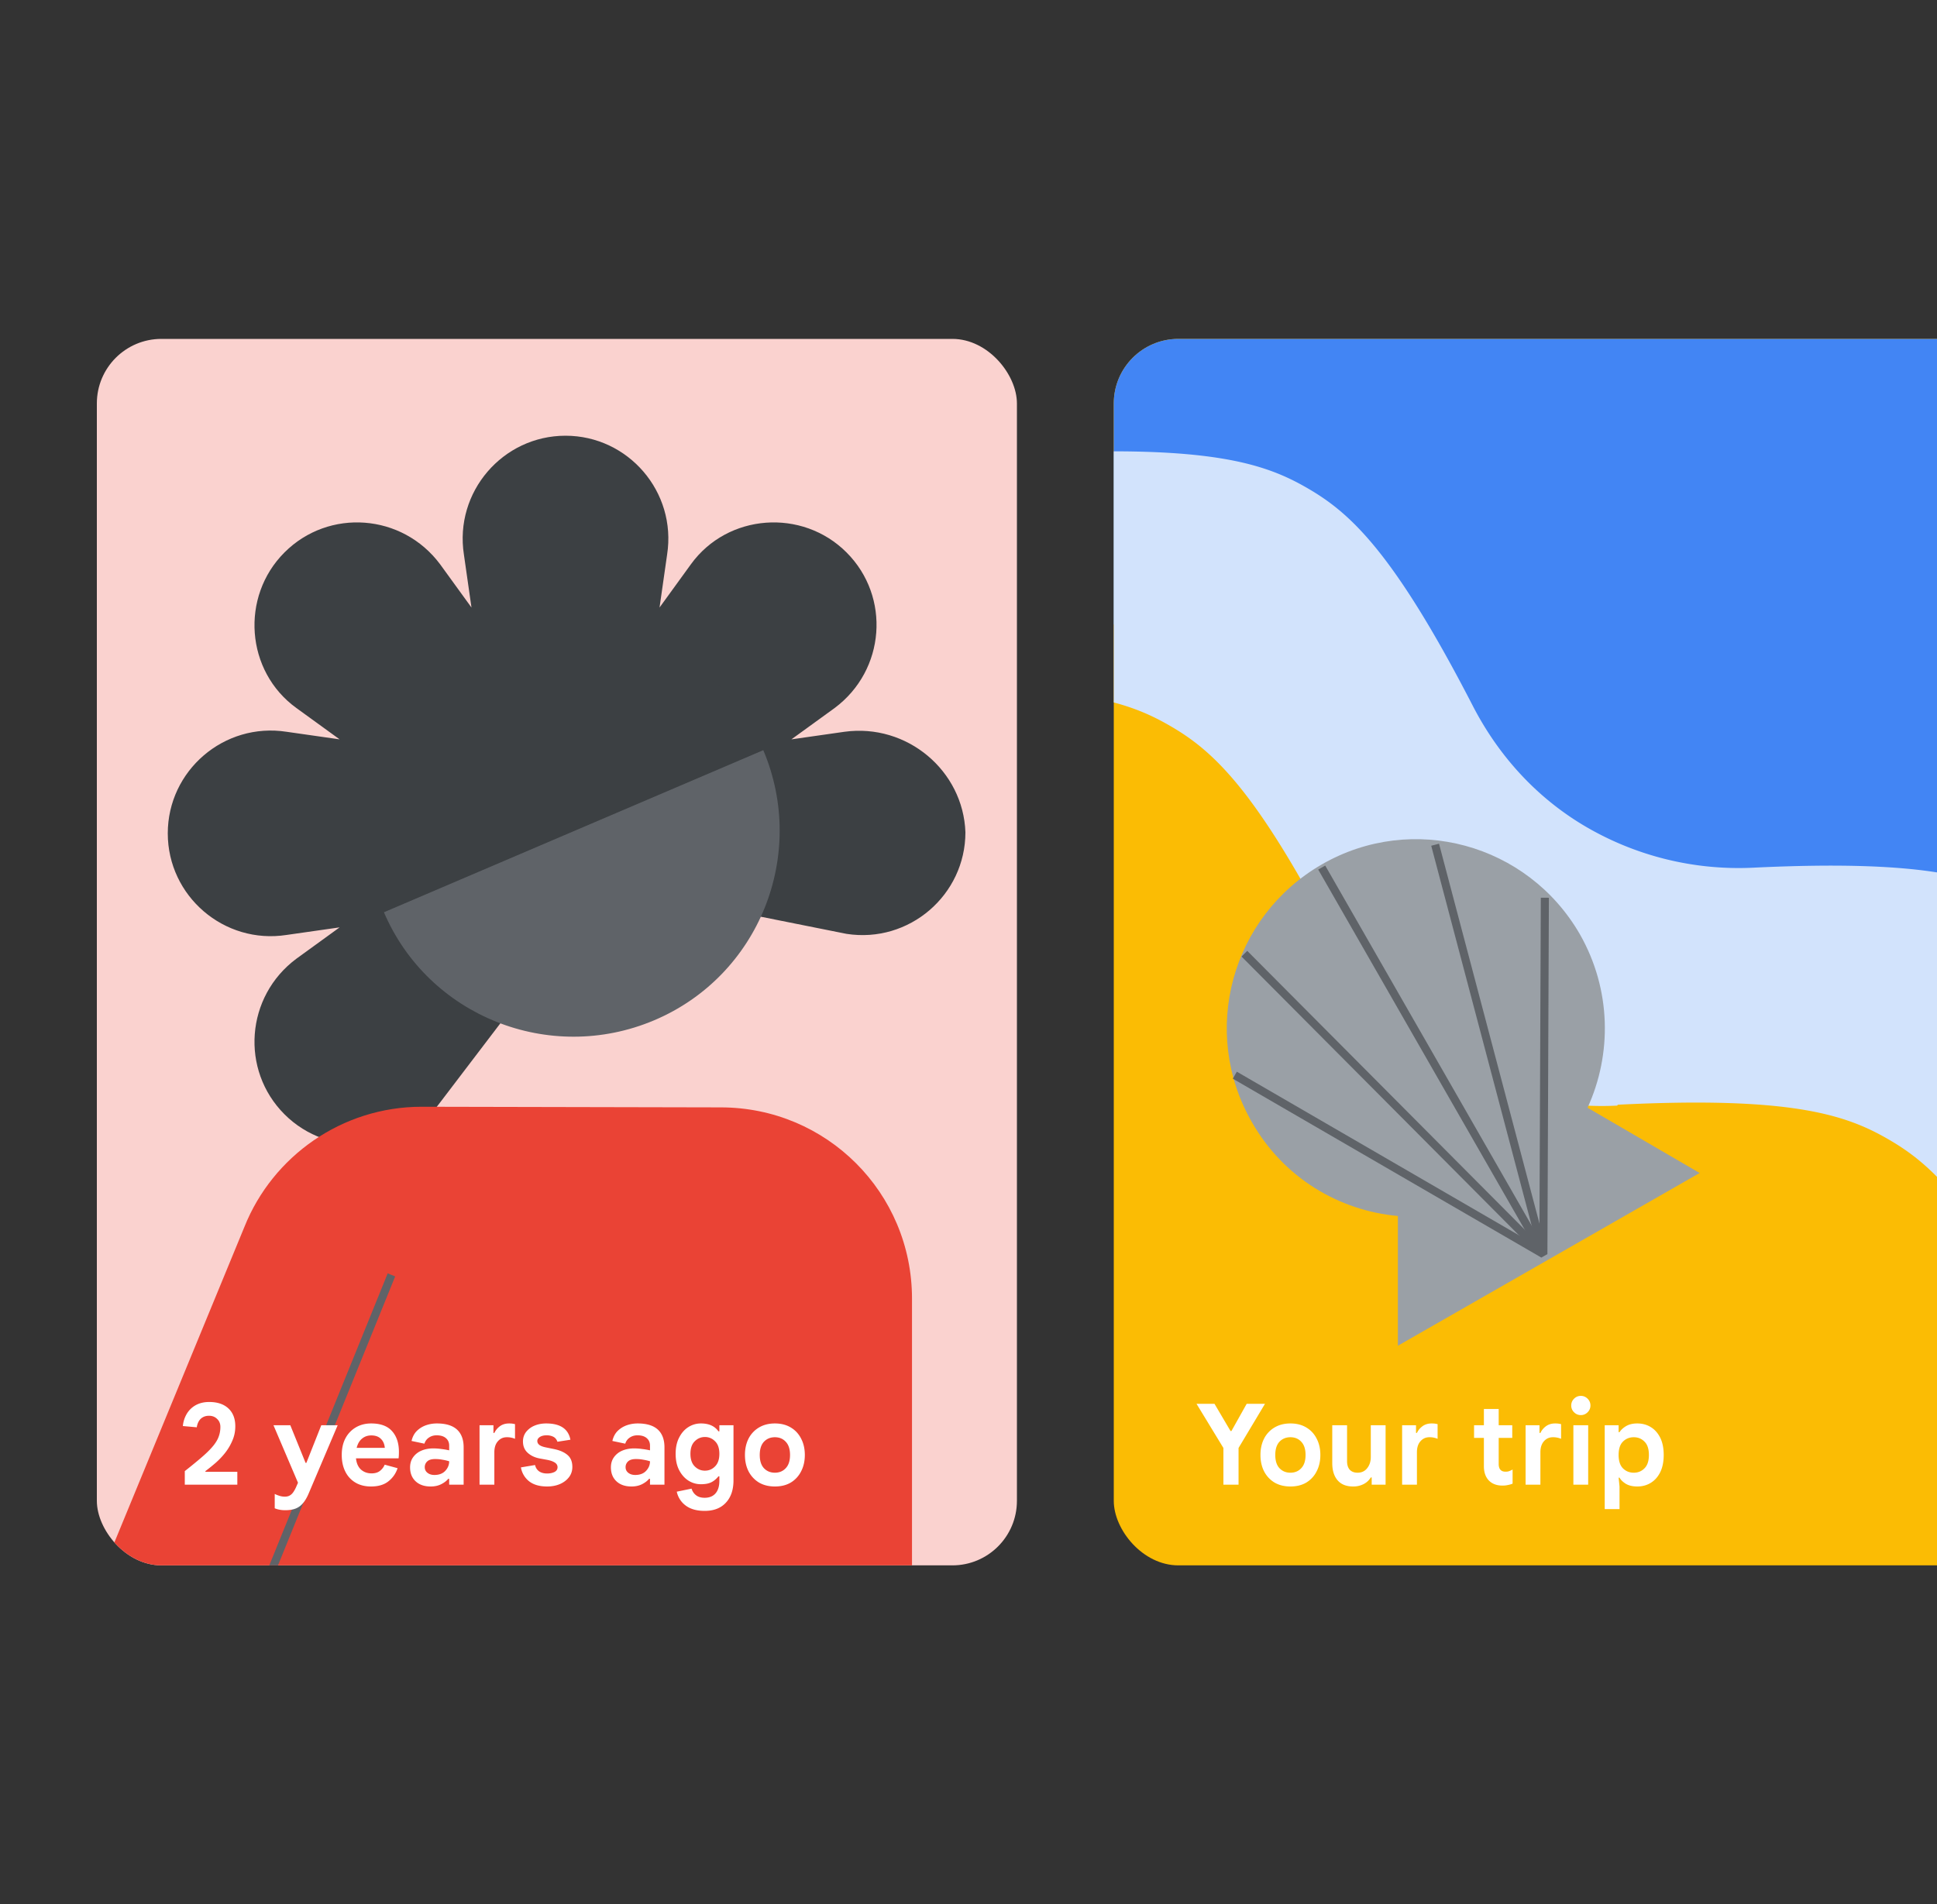 <svg width="240" height="236" viewBox="0 0 240 236" fill="none" xmlns="http://www.w3.org/2000/svg"><rect x="0" y="0" width="240" height="236" fill="#333333" stroke="none"/><g clip-path="url(#clip0_1338_7465)"><path d="M0 0h240v236H0z"/><g clip-path="url(#clip1_1338_7465)"><path fill="#FBBC04" d="M138 42h114v152H138z"/><path d="M100.354-15.39c15.365 18.584 17.398 44.692 5.408 65.458l-3.766 6.523L461.219 263.99l-13.245 22.94c44.903 25.925 123.701-18.713 149.625-63.616L110.952-57.653l-10.598 42.264z" fill="#4285F4"/><path d="M111.164 85.657c21.774-1.055 28.553 1.264 33.772 4.277 5.218 3.013 10.616 7.724 20.59 27.109a33.985 33.985 0 0 0 9.105 11.346c1.397 1.096 2.902 2.255 4.533 3.197 6.18 3.858 13.6 5.822 21.216 5.435l.063-.109c21.494-1.072 28.273 1.248 33.491 4.261 5.219 3.013 10.617 7.724 20.59 27.108a36.765 36.765 0 0 0 34.683 20.025c21.774-1.056 28.553 1.263 33.772 4.277 5.219 3.013 10.617 7.724 20.59 27.108a36.764 36.764 0 0 0 34.683 20.025c21.774-1.056 28.553 1.263 33.772 4.276 5.218 3.014 10.616 7.725 20.589 27.109 3.474 6.79 8.884 12.233 15.316 15.656l16.948-29.355c-6.431-3.424-11.842-8.867-15.315-15.656-9.973-19.385-15.371-24.096-20.59-27.109-5.219-3.013-11.998-5.332-33.772-4.277a36.764 36.764 0 0 1-34.683-20.024c-9.973-19.385-15.371-24.096-20.59-27.109-5.218-3.013-11.997-5.332-33.772-4.277a36.76 36.76 0 0 1-34.682-20.024c-9.974-19.385-15.372-24.096-20.59-27.109-5.219-3.013-11.998-5.332-33.772-4.277a37.503 37.503 0 0 1-20.999-5.31c-5.699-3.436-10.348-8.44-13.575-14.651-9.973-19.385-15.371-24.096-20.59-27.109-5.219-3.013-11.998-5.332-33.772-4.277-8.068.416-15.859-1.908-22.349-6.235L88.878 79.314c6.427 4.435 14.218 6.759 22.286 6.343z" fill="#D2E3FC"/><path d="M210.593 145.373l-13.89-8.087c3.044-6.66 2.949-14.652-.952-21.502-6.469-11.226-20.74-15.127-31.967-8.658-11.226 6.47-15.127 20.741-8.658 31.968 3.901 6.85 10.751 10.941 18.077 11.607v16.079l37.39-21.407z" fill="#9AA0A6"/><path d="M163.764 107.519l27.465 47.904" stroke="#5F6368" stroke-miterlimit="10"/><path d="M177.816 104.689l13.413 50.734-37.046-37.229" stroke="#5F6368" stroke-miterlimit="10" stroke-linejoin="bevel"/><path d="M191.412 111.259l-.183 44.164-38.232-22.173" stroke="#5F6368" stroke-miterlimit="10" stroke-linejoin="bevel"/><path d="M151.584 184v-4.55l-3.332-5.474h2.226l1.988 3.374h.112l1.89-3.374h2.268l-3.276 5.474V184h-1.876zm8.302.224c-.756 0-1.414-.163-1.974-.49a3.48 3.48 0 0 1-1.288-1.386c-.299-.588-.448-1.265-.448-2.03 0-.765.149-1.442.448-2.03a3.384 3.384 0 0 1 1.288-1.372c.56-.336 1.218-.504 1.974-.504.765 0 1.423.168 1.974.504.551.327.975.784 1.274 1.372.308.588.462 1.265.462 2.03 0 .765-.154 1.442-.462 2.03a3.384 3.384 0 0 1-1.274 1.386c-.551.327-1.209.49-1.974.49zm0-1.708c.551 0 .999-.187 1.344-.56.355-.373.532-.919.532-1.638 0-.719-.177-1.265-.532-1.638-.345-.373-.793-.56-1.344-.56s-1.003.187-1.358.56c-.345.373-.518.919-.518 1.638 0 .719.173 1.265.518 1.638.355.373.807.56 1.358.56zm7.775 1.708c-.849 0-1.493-.257-1.932-.77-.439-.513-.658-1.223-.658-2.128v-4.69h1.834v4.438c0 .467.112.826.336 1.078.233.243.555.364.966.364.504 0 .901-.187 1.19-.56.299-.373.448-.835.448-1.386v-3.934h1.834V184h-1.722v-.896h-.112a2.197 2.197 0 0 1-.896.826 2.785 2.785 0 0 1-1.288.294zm6.066-.224v-7.364h1.722v.952h.112c.159-.336.392-.616.7-.84.308-.224.686-.336 1.134-.336.177 0 .322.009.434.028.112.019.21.037.294.056v1.82a2.517 2.517 0 0 0-1.022-.196c-.448 0-.817.168-1.106.504-.289.327-.434.779-.434 1.358V184h-1.834zm10.132-2.282v-3.514h-1.218v-1.568h1.218v-2.016h1.834v2.016h1.68v1.568h-1.68v3.234c0 .635.285.952.854.952.178 0 .327-.023.448-.07a2.76 2.76 0 0 0 .42-.196v1.75a2.973 2.973 0 0 1-.588.168c-.196.047-.415.07-.658.07-.718 0-1.283-.21-1.694-.63-.41-.429-.616-1.017-.616-1.764zm5.167 2.282v-7.364h1.722v.952h.112c.159-.336.392-.616.7-.84.308-.224.686-.336 1.134-.336.177 0 .322.009.434.028.112.019.21.037.294.056v1.82a2.517 2.517 0 0 0-1.022-.196c-.448 0-.817.168-1.106.504-.289.327-.434.779-.434 1.358V184h-1.834zm6.844-8.624c-.327 0-.607-.117-.84-.35a1.146 1.146 0 0 1-.35-.84c0-.327.117-.607.35-.84.233-.233.513-.35.84-.35.327 0 .607.117.84.35.233.233.35.513.35.84 0 .327-.117.607-.35.84-.233.233-.513.35-.84.35zm-.924 8.624v-7.364h1.834V184h-1.834zm3.883 3.024v-10.388h1.722v.854h.112c.186-.289.462-.541.826-.756.373-.215.83-.322 1.372-.322.625 0 1.18.149 1.666.448.494.299.886.737 1.176 1.316.289.579.434 1.293.434 2.142 0 .84-.145 1.554-.434 2.142-.29.579-.682 1.017-1.176 1.316-.486.299-1.041.448-1.666.448-.56 0-1.027-.107-1.4-.322-.364-.224-.63-.481-.798-.77h-.112l.112 1.092v2.8h-1.834zm3.598-4.508c.532 0 .975-.182 1.33-.546.364-.364.546-.915.546-1.652 0-.747-.182-1.297-.546-1.652-.355-.364-.798-.546-1.33-.546s-.98.182-1.344.546c-.355.355-.532.905-.532 1.652 0 .737.177 1.288.532 1.652.364.364.812.546 1.344.546z" fill="#fff"/></g><g clip-path="url(#clip2_1338_7465)"><path d="M126 42H12v152h114V42z" fill="#FAD2CF"/><path d="M104.619 90.693l-6.562.938 5.357-3.884c6.294-4.687 6.963-13.793 1.473-19.284-5.49-5.49-14.731-4.821-19.284 1.473l-3.884 5.357.938-6.562C83.862 60.964 77.835 54 70.068 54S56.275 60.964 57.48 68.73l.938 6.563-3.884-5.357c-4.687-6.294-13.793-6.964-19.284-1.473-5.49 5.49-4.82 14.73 1.473 19.284l5.357 3.884-6.562-.938c-7.767-1.205-14.73 4.821-14.73 12.588 0 7.768 6.963 13.794 14.73 12.588l6.562-.937-5.357 3.884c-6.294 4.687-6.963 13.793-1.473 19.284 5.49 5.49 14.73 4.821 19.284-1.473l13.66-17.945 10.579-8.169 26.114 5.223c7.767 1.205 14.731-4.821 14.731-12.589-.268-7.633-7.232-13.525-14.999-12.454z" fill="#3C4043"/><path d="M81.049 126.449c-12.99 5.49-27.99-.536-33.48-13.392L94.574 92.97c5.491 12.99-.536 27.988-13.525 33.479z" fill="#5F6368"/><path d="M60.962 79.578c12.99-5.49 27.988.536 33.479 13.392l-47.005 20.087c-5.357-12.99.67-27.988 13.526-33.479z" fill="#3C4043"/><path d="M30.294 152.027c3.482-8.705 12.053-14.865 21.963-14.865l37.04.079c13.124 0 23.703 10.58 23.703 23.704V194H13l17.294-41.973z" fill="#EA4335"/><path d="M33.5 195l15-37" stroke="#5F6368"/><path d="M22.896 184v-1.68c.887-.7 1.62-1.302 2.198-1.806.579-.504 1.036-.966 1.372-1.386.308-.392.523-.765.644-1.12.13-.364.196-.751.196-1.162 0-.411-.135-.742-.406-.994-.261-.261-.597-.392-1.008-.392-.401 0-.737.121-1.008.364-.261.243-.43.597-.504 1.064l-1.722-.154a3.59 3.59 0 0 1 .49-1.526c.27-.448.64-.803 1.106-1.064.476-.261 1.031-.392 1.666-.392 1.017 0 1.81.266 2.38.798.57.532.854 1.269.854 2.212 0 .635-.121 1.227-.364 1.778a6.75 6.75 0 0 1-.924 1.554c-.336.42-.714.817-1.134 1.19-.42.364-.854.714-1.302 1.05l.042.07h3.934V184h-6.51zm12.431 3.164c-.261 0-.504-.023-.728-.07a2.932 2.932 0 0 1-.56-.168v-1.778a3.5 3.5 0 0 0 .518.21c.233.084.48.126.742.126.299 0 .546-.079.742-.238.206-.149.41-.443.616-.882l.266-.602-3.038-7.126h2.086l1.89 4.662h.098l1.848-4.662h2.03l-3.598 8.47c-.214.504-.453.905-.714 1.204-.261.308-.57.527-.924.658-.345.131-.77.196-1.274.196zm10.643-2.94c-.737 0-1.377-.159-1.918-.476a3.225 3.225 0 0 1-1.26-1.358c-.299-.588-.448-1.279-.448-2.072 0-.803.154-1.493.462-2.072a3.38 3.38 0 0 1 1.302-1.358c.55-.317 1.176-.476 1.876-.476 1.166 0 2.03.317 2.59.952.57.635.854 1.493.854 2.576 0 .308-.014.574-.042.798h-5.278c.065.616.275 1.083.63 1.4.355.308.788.462 1.302.462.43 0 .775-.103 1.036-.308.27-.215.466-.471.588-.77l1.596.434a3.373 3.373 0 0 1-1.148 1.638c-.532.42-1.246.63-2.142.63zm.028-6.328c-.439 0-.817.131-1.134.392-.317.252-.541.635-.672 1.148h3.486c-.037-.467-.2-.84-.49-1.12-.28-.28-.677-.42-1.19-.42zm7.36 6.328c-.784 0-1.405-.215-1.862-.644-.457-.429-.686-1.003-.686-1.722 0-.495.126-.915.378-1.26a2.393 2.393 0 0 1 1.022-.812c.439-.187.924-.28 1.456-.28.345 0 .677.023.994.07.327.037.658.093.994.168v-.588c0-.383-.135-.691-.406-.924-.27-.233-.653-.35-1.148-.35-.364 0-.681.093-.952.28-.27.177-.457.429-.56.756l-1.596-.336c.112-.495.322-.901.63-1.218.317-.317.69-.555 1.12-.714.439-.159.9-.238 1.386-.238 1.11 0 1.941.252 2.492.756.55.504.826 1.241.826 2.212V184h-1.792v-.728h-.112c-.215.261-.509.485-.882.672-.373.187-.807.28-1.302.28zm.462-1.428c.579 0 1.027-.168 1.344-.504.327-.345.49-.742.49-1.19a5.574 5.574 0 0 0-.84-.196 4.778 4.778 0 0 0-.882-.084c-.457 0-.789.098-.994.294a.938.938 0 0 0-.308.728c0 .28.112.509.336.686.224.177.509.266.854.266zM59.416 184v-7.364h1.723v.952h.111c.16-.336.392-.616.7-.84.308-.224.686-.336 1.134-.336.178 0 .322.009.434.028.112.019.21.037.294.056v1.82a2.507 2.507 0 0 0-1.021-.196c-.448 0-.817.168-1.106.504-.29.327-.434.779-.434 1.358V184h-1.834zm8.377.224c-.952 0-1.703-.219-2.254-.658a2.774 2.774 0 0 1-.994-1.708l1.75-.294c.075.336.243.597.504.784.262.177.593.266.994.266.346 0 .644-.061.896-.182.262-.131.392-.331.392-.602 0-.243-.121-.439-.364-.588-.242-.149-.578-.261-1.008-.336l-.84-.154c-.597-.112-1.092-.345-1.484-.7-.392-.355-.588-.826-.588-1.414 0-.439.126-.826.378-1.162a2.596 2.596 0 0 1 1.036-.784c.439-.187.929-.28 1.47-.28 1.736 0 2.735.672 2.996 2.016l-1.61.252c-.102-.289-.27-.495-.504-.616a1.804 1.804 0 0 0-.84-.182c-.345 0-.625.07-.84.21-.205.14-.308.303-.308.49 0 .196.084.359.252.49.168.131.439.233.812.308l1.022.21c.719.149 1.274.397 1.666.742.392.336.588.826.588 1.47 0 .485-.14.91-.42 1.274-.28.364-.658.649-1.134.854-.466.196-.989.294-1.568.294zm10.448 0c-.784 0-1.405-.215-1.862-.644-.458-.429-.686-1.003-.686-1.722 0-.495.126-.915.378-1.26a2.393 2.393 0 0 1 1.022-.812c.438-.187.924-.28 1.456-.28.345 0 .676.023.994.07.326.037.658.093.994.168v-.588c0-.383-.136-.691-.406-.924-.27-.233-.653-.35-1.148-.35-.364 0-.681.093-.952.28-.27.177-.458.429-.56.756l-1.596-.336c.112-.495.322-.901.63-1.218.317-.317.69-.555 1.12-.714.439-.159.9-.238 1.386-.238 1.11 0 1.941.252 2.492.756.55.504.826 1.241.826 2.212V184h-1.792v-.728h-.112c-.215.261-.509.485-.882.672-.374.187-.808.28-1.302.28zm.462-1.428c.578 0 1.026-.168 1.344-.504.327-.345.49-.742.49-1.19a5.574 5.574 0 0 0-.84-.196 4.778 4.778 0 0 0-.882-.084c-.457 0-.789.098-.994.294a.938.938 0 0 0-.308.728c0 .28.112.509.336.686.224.177.508.266.854.266zm8.608 4.452c-.99 0-1.778-.224-2.366-.672a2.873 2.873 0 0 1-1.092-1.708l1.834-.378c.103.336.285.607.546.812.27.215.63.322 1.078.322.579 0 1.027-.182 1.344-.546.317-.364.476-.882.476-1.554v-.56h-.112c-.261.327-.56.574-.896.742-.327.159-.751.238-1.274.238-.56 0-1.078-.149-1.554-.448-.476-.308-.859-.742-1.148-1.302-.29-.56-.434-1.232-.434-2.016s.145-1.456.434-2.016c.29-.569.672-1.003 1.148-1.302a2.866 2.866 0 0 1 1.554-.448c.99 0 1.713.327 2.17.98h.112v-.756h1.75v6.832c0 1.167-.313 2.086-.938 2.758-.625.681-1.503 1.022-2.632 1.022zm.028-4.984c.495 0 .915-.177 1.26-.532.355-.355.532-.873.532-1.554 0-.691-.177-1.209-.532-1.554a1.691 1.691 0 0 0-1.26-.532c-.485 0-.905.177-1.26.532-.355.345-.532.863-.532 1.554 0 .681.177 1.199.532 1.554.355.355.775.532 1.26.532zm8.672 1.96c-.756 0-1.414-.163-1.974-.49a3.481 3.481 0 0 1-1.288-1.386c-.299-.588-.448-1.265-.448-2.03 0-.765.15-1.442.448-2.03a3.386 3.386 0 0 1 1.288-1.372c.56-.336 1.218-.504 1.974-.504.765 0 1.423.168 1.974.504.55.327.975.784 1.274 1.372.308.588.462 1.265.462 2.03 0 .765-.154 1.442-.462 2.03a3.384 3.384 0 0 1-1.274 1.386c-.55.327-1.209.49-1.974.49zm0-1.708c.55 0 .999-.187 1.344-.56.355-.373.532-.919.532-1.638 0-.719-.177-1.265-.532-1.638-.345-.373-.793-.56-1.344-.56-.55 0-1.003.187-1.358.56-.345.373-.518.919-.518 1.638 0 .719.173 1.265.518 1.638.355.373.807.56 1.358.56z" fill="#fff"/></g></g><defs><clipPath id="clip0_1338_7465"><path fill="#fff" d="M0 0h240v236H0z"/></clipPath><clipPath id="clip1_1338_7465"><rect x="138" y="42" width="114" height="152" rx="8" fill="#fff"/></clipPath><clipPath id="clip2_1338_7465"><rect x="12" y="42" width="114" height="152" rx="8" fill="#fff"/></clipPath></defs></svg>